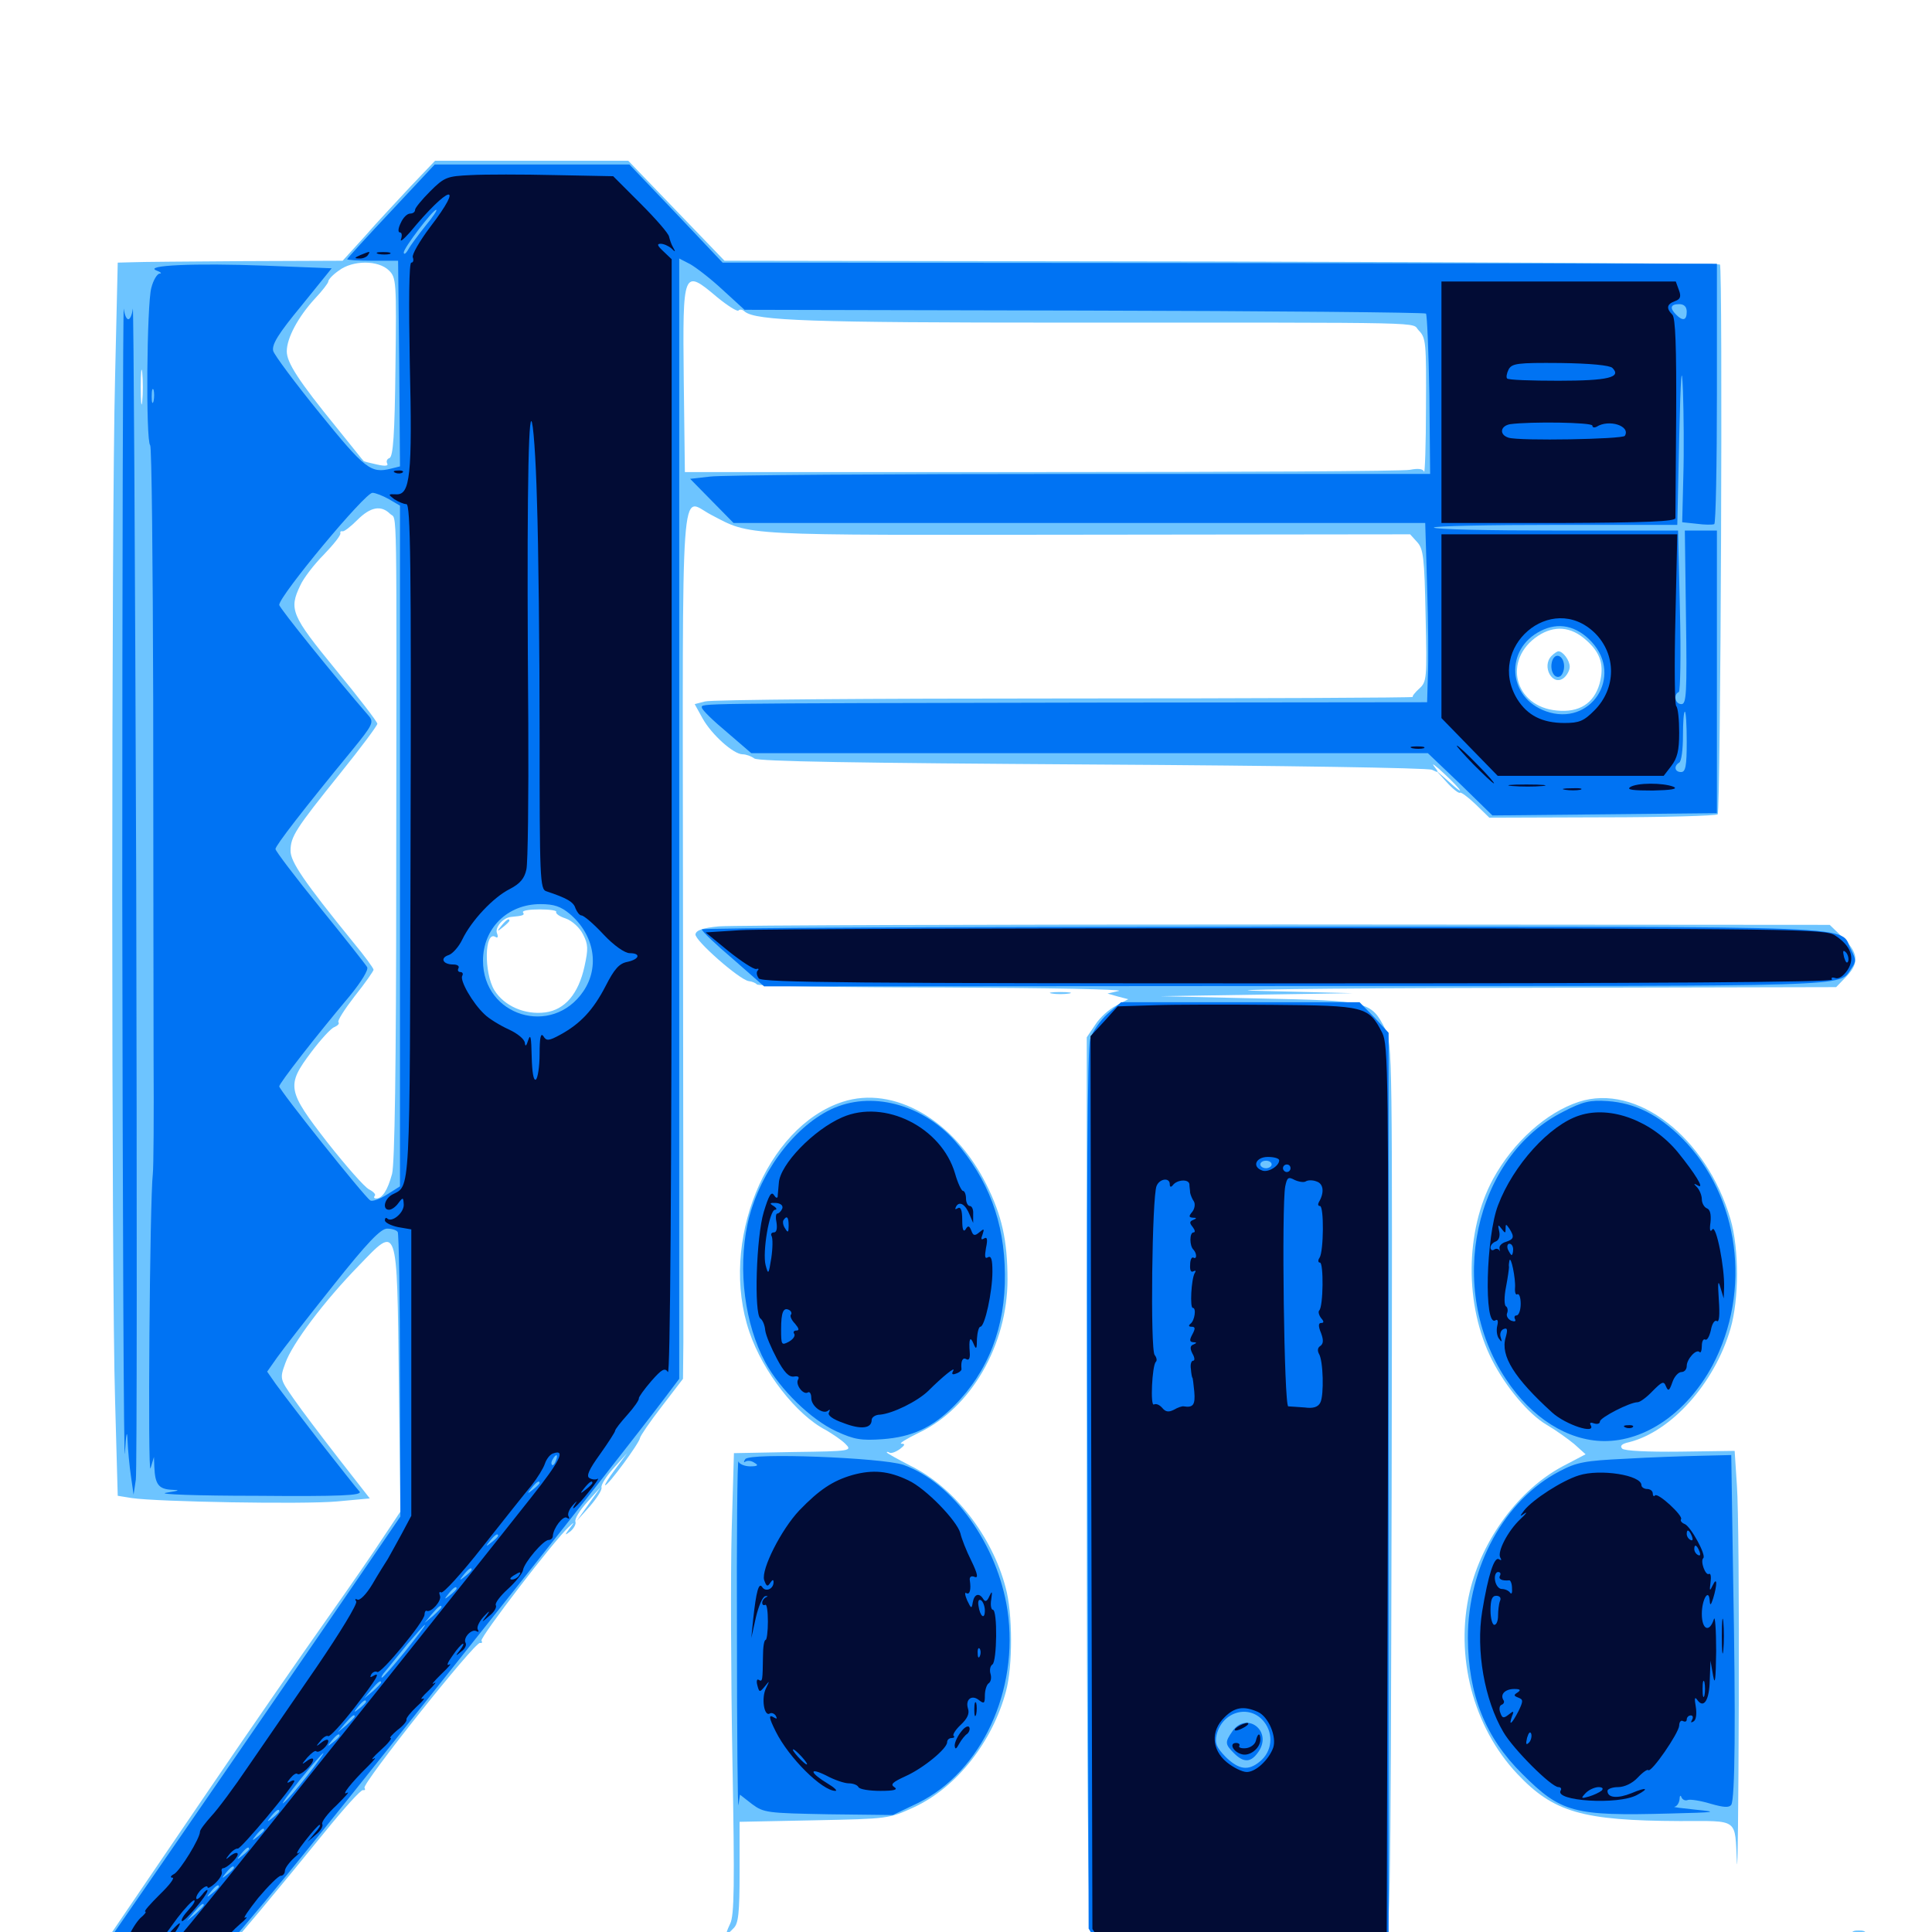 <svg xmlns="http://www.w3.org/2000/svg" viewBox="0 -1000 1000 1000">
	<path fill="#6dc4ff" d="M212.695 -903.711C205.859 -896.289 194.922 -884.766 188.867 -877.734L177.344 -865.039L126.367 -864.844C98.242 -864.648 72.07 -864.453 68.164 -864.258L60.938 -864.062L59.57 -805.078C57.617 -727.734 57.617 -338.086 59.57 -275L60.938 -225.781L68.164 -224.609C81.25 -222.656 157.031 -221.289 174.414 -222.852L191.406 -224.414L175.391 -244.922C166.602 -256.25 156.055 -270.117 152.148 -275.781C144.922 -286.133 144.727 -286.328 147.656 -294.336C151.172 -304.492 167.969 -326.758 185.742 -344.922C206.055 -366.016 205.469 -367.773 206.445 -284.961L207.227 -217.578L193.164 -196.484C185.352 -184.961 172.656 -166.797 165.039 -156.055C157.422 -145.312 131.25 -107.617 107.227 -72.266C83.203 -36.914 58.398 -0.586 52.344 8.398C46.094 17.383 41.016 25.586 41.016 26.367C41.016 28.711 70.898 30.469 86.914 29.102L101.172 27.93L110.742 16.992C122.461 3.711 143.75 -21.68 167.969 -51.562C177.93 -63.867 186.914 -73.828 187.891 -73.438C188.867 -73.242 189.258 -73.633 188.672 -74.609C187.305 -76.758 245.898 -150.391 248.438 -149.609C249.414 -149.414 249.805 -149.805 249.219 -150.781C248.242 -152.344 287.109 -203.125 294.531 -209.766C297.461 -212.5 297.461 -212.305 294.727 -208.789C292.188 -205.273 292.188 -205.078 295.312 -207.422C297.07 -208.984 298.242 -211.133 297.852 -212.305C297.266 -213.672 300 -218.164 303.906 -222.461L310.938 -230.273L304.688 -221.484L298.438 -212.695L305.273 -220.312C308.984 -224.609 311.719 -228.906 311.328 -230.078C310.938 -231.25 313.672 -235.742 317.578 -240.039L324.609 -247.852L318.359 -239.453C315.039 -234.961 312.695 -231.25 313.281 -231.25C314.844 -231.25 330.859 -252.93 331.25 -255.664C331.445 -256.836 336.523 -264.258 342.578 -272.07L353.516 -286.328L353.711 -305.273C353.711 -315.625 353.711 -416.602 353.516 -529.688C353.32 -760.742 351.953 -741.992 367.969 -733.594C389.258 -722.461 381.055 -723.047 562.695 -723.242L729.883 -723.438L733.594 -719.336C736.719 -715.82 737.305 -711.328 737.891 -681.25C738.672 -648.633 738.477 -647.07 734.57 -643.555C732.422 -641.602 730.859 -639.648 731.25 -639.258C731.836 -638.867 650.586 -638.477 551.172 -638.477C451.562 -638.477 367.773 -637.891 364.844 -636.914L359.57 -635.547L363.672 -628.125C368.359 -619.727 379.688 -609.57 384.375 -609.57C386.133 -609.57 388.867 -608.594 390.43 -607.422C392.383 -605.859 443.164 -605.078 565.234 -604.297C665.039 -603.711 738.867 -602.539 741.211 -601.562C744.727 -599.805 744.922 -600 742.188 -603.516C740.625 -605.469 743.164 -603.711 747.656 -599.414C757.227 -590.43 758.789 -587.305 749.609 -595.703L743.164 -601.367L748.828 -595.117C751.953 -591.602 755.078 -589.258 755.664 -589.648C756.055 -590.234 759.766 -587.5 763.672 -583.789L770.898 -576.758L829.297 -576.953C861.328 -576.953 888.281 -577.734 889.062 -578.516C890.625 -580.078 891.797 -861.523 890.234 -863.086C889.648 -863.672 773.438 -864.258 632.031 -864.648L375 -865.039L350 -891.016L325.195 -916.797H275.195H225.195ZM201.367 -859.961C205.078 -856.25 205.273 -854.297 204.688 -809.961C204.297 -775 203.516 -763.672 201.562 -762.891C200.391 -762.5 199.805 -761.328 200.391 -760.156C201.172 -758.789 199.414 -758.594 195.117 -759.57C191.406 -760.352 188.477 -761.133 188.281 -761.328C188.086 -761.328 181.836 -769.336 174.219 -778.711C154.492 -802.93 148.438 -812.305 148.438 -818.164C148.438 -825 154.297 -835.938 162.891 -845.312C166.797 -849.414 169.922 -853.516 169.922 -854.297C169.922 -855.273 172.266 -857.812 175.391 -859.961C182.617 -865.43 195.898 -865.43 201.367 -859.961ZM371.289 -846.094C376.562 -841.797 381.445 -838.672 382.227 -839.258C382.812 -840.039 384.375 -839.844 385.547 -838.672C391.406 -833.984 419.727 -833.008 550.781 -833.008C747.266 -833.008 729.883 -833.398 734.375 -828.906C738.086 -825.195 738.281 -822.461 738.086 -789.453C738.086 -769.727 737.5 -754.688 737.109 -755.859C736.523 -757.422 733.789 -757.617 729.883 -756.836C726.367 -756.055 640.625 -755.664 539.062 -755.664H354.492L353.906 -803.516C353.32 -860.547 353.516 -861.133 371.289 -846.094ZM428.32 -835.352C429.492 -835.938 428.125 -836.328 424.805 -836.328C421.68 -836.328 420.508 -835.938 422.461 -835.352C424.219 -834.961 426.953 -834.961 428.32 -835.352ZM73.633 -792.383C73.242 -788.281 72.852 -791.602 72.852 -799.609C72.852 -807.617 73.242 -810.938 73.633 -807.031C74.023 -802.93 74.023 -796.289 73.633 -792.383ZM201.953 -733.984C205.664 -730.469 205.273 -746.875 205.078 -544.727C205.078 -448.047 204.297 -397.656 202.93 -392.383C200.586 -383.789 197.852 -379.688 194.727 -379.688C193.555 -379.688 193.359 -380.273 193.945 -381.055C194.727 -381.641 193.359 -383.203 191.016 -384.375C188.672 -385.547 179.102 -396.484 169.531 -408.594C148.633 -435.547 148.047 -438.086 161.133 -455.469C166.016 -461.914 171.289 -467.773 173.047 -468.359C174.805 -469.141 175.781 -470.117 175.195 -470.898C174.414 -471.484 178.32 -477.539 183.594 -484.375C189.062 -491.211 193.359 -497.461 193.359 -498.047C193.359 -498.828 188.672 -505.273 182.812 -512.305C157.422 -543.555 150.391 -553.906 150.391 -559.57C150.391 -566.992 152.93 -570.898 176.172 -599.805C186.719 -612.891 195.312 -624.414 195.312 -625.391C195.312 -626.367 185.742 -638.867 173.828 -653.32C150.781 -681.445 149.414 -684.57 155.469 -697.07C157.031 -700.586 162.5 -707.812 167.578 -712.891C172.656 -718.164 176.562 -723.047 176.172 -724.023C175.977 -724.805 176.367 -725.195 177.344 -725C178.125 -724.805 181.445 -727.344 184.961 -730.859C191.797 -737.695 197.266 -738.672 201.953 -733.984ZM820.898 -668.75C828.516 -662.109 830.469 -655.664 827.93 -646.094C825 -635.938 817.383 -631.055 805.859 -632.227C783.789 -634.18 777.539 -658.594 796.094 -670.898C804.492 -676.367 813.086 -675.781 820.898 -668.75ZM287.891 -527.93C287.5 -527.148 289.648 -525.586 292.773 -524.609C296.094 -523.438 300 -519.922 301.758 -516.406C304.492 -511.133 304.492 -508.789 302.539 -499.805C299.414 -485.547 292.383 -477.344 282.227 -475.977C271.68 -474.609 260.938 -479.297 255.859 -487.5C250.391 -496.68 250.781 -518.555 256.445 -515.039C257.617 -514.258 258.008 -515.039 257.227 -516.992C256.055 -519.922 260.352 -525 264.453 -525.391C270.898 -525.977 271.68 -526.367 270.703 -527.734C270.117 -528.711 274.023 -529.297 279.297 -529.297C284.57 -529.297 288.477 -528.711 287.891 -527.93ZM803.125 -660.547C797.656 -655.078 803.711 -644.336 809.57 -649.219C811.133 -650.586 812.5 -653.125 812.5 -654.883C812.5 -658.203 808.984 -662.891 806.641 -662.891C806.055 -662.891 804.492 -661.914 803.125 -660.547ZM259.57 -520.898C257.031 -517.773 257.227 -517.578 260.352 -520.117C262.109 -521.484 263.672 -523.047 263.672 -523.438C263.672 -525 262.109 -524.023 259.57 -520.898ZM372.07 -520.508C363.867 -519.727 360.352 -518.555 359.961 -516.406C359.57 -513.281 382.617 -492.969 387.5 -492.188C389.258 -491.992 391.211 -491.211 391.797 -490.43C392.578 -489.648 436.328 -488.867 489.062 -488.867C541.797 -488.672 582.422 -487.891 579.102 -487.109L573.242 -485.742L578.711 -484.18L583.984 -482.812L577.734 -479.492C574.219 -477.734 569.336 -473.438 566.992 -469.727L562.5 -463.086V-235.352C562.5 -92.383 563.281 -5.078 564.453 -0.781C565.43 3.125 569.922 9.766 574.219 13.867L582.227 21.68L640.234 22.266C698.047 22.852 698.438 22.852 704.883 18.359C708.594 15.82 713.477 11.328 715.625 8.398C719.727 2.93 719.727 2.734 720.312 -228.516C720.703 -454.688 720.703 -459.961 716.992 -467.383C709.57 -481.836 708.398 -482.031 651.367 -483.203L600.586 -484.375L650.391 -485.156L700.195 -485.938L652.344 -487.109C625.977 -487.695 682.422 -488.477 777.539 -488.672L950.391 -489.062L955.859 -494.727C962.5 -501.758 961.914 -507.031 953.125 -515.43L947.07 -521.289L665.43 -521.484C510.547 -521.484 378.516 -521.094 372.07 -520.508ZM544.531 -485.742C541.992 -486.133 543.945 -486.523 548.828 -486.523C553.711 -486.523 555.664 -486.133 553.32 -485.742C550.781 -485.352 546.875 -485.352 544.531 -485.742ZM436.133 -429.688C396.484 -416.797 372.07 -356.836 387.891 -310.547C394.922 -289.844 412.305 -267.578 427.539 -259.766C430.859 -257.812 435.547 -254.688 437.5 -252.734C441.211 -249.023 440.82 -248.828 410.547 -248.438L379.883 -247.852L378.711 -207.812C378.125 -185.742 378.32 -132.227 379.102 -88.672C380.273 -24.219 380.078 -8.594 377.93 -4.297C375 1.953 375.391 2.539 379.688 -1.953C382.227 -4.297 382.812 -9.961 382.812 -31.055V-57.031L421.484 -57.812C459.961 -58.594 459.961 -58.594 473.242 -64.648C495.312 -75 513.672 -98.438 520.703 -124.609C524.219 -137.5 524.219 -165.039 520.508 -178.32C513.477 -205.078 493.75 -230.273 471.484 -241.211C464.648 -244.727 458.984 -247.852 458.984 -248.242C458.984 -248.633 459.57 -248.633 460.547 -248.047C461.328 -247.656 463.672 -248.438 465.82 -250C468.359 -251.953 468.75 -252.734 466.602 -252.734C465.039 -252.734 469.141 -255.273 475.586 -258.398C502.539 -271.094 521.484 -303.906 521.484 -337.695C521.484 -358.008 518.555 -370.898 510.547 -386.914C493.75 -420.508 462.5 -438.281 436.133 -429.688ZM459.57 -251.367C460.742 -251.953 459.766 -252.344 457.031 -252.344C454.297 -252.344 453.32 -251.953 454.688 -251.367C455.859 -250.977 458.203 -250.977 459.57 -251.367ZM817.188 -429.688C800.391 -424.219 783.203 -408.789 772.852 -389.844C758.203 -362.891 758.008 -324.219 772.266 -296.094C779.297 -282.227 791.211 -267.969 800.586 -262.5C805.273 -259.766 811.523 -255.273 814.844 -252.539L820.703 -247.266L808.789 -241.016C786.133 -228.906 767.188 -203.32 760.742 -176.172C752.93 -142.773 762.5 -106.055 785.352 -81.836C804.102 -61.914 819.141 -57.617 869.531 -57.422C900.391 -57.422 897.852 -59.18 899.023 -35.938C899.414 -28.906 899.805 -66.016 900 -118.164C900.195 -170.312 899.805 -221.094 899.023 -231.055L897.852 -249.023L869.727 -248.633C852.734 -248.438 840.82 -249.023 839.648 -250.195C838.281 -251.562 839.453 -252.734 843.164 -253.516C865.039 -258.984 887.5 -283.984 895.703 -312.305C900.195 -327.734 900.195 -353.516 895.703 -368.945C883.203 -411.523 847.07 -439.453 817.188 -429.688ZM957.812 9.375C958.008 18.555 958.594 19.727 962.5 20.312C966.602 20.898 966.797 20.312 966.797 10.156C966.797 0 966.406 -0.781 962.109 -0.781C957.812 -0.781 957.617 0 957.812 9.375ZM326.172 11.133C326.172 20.703 326.367 20.898 331.641 20.312C336.523 19.727 336.914 18.945 337.5 10.352C338.086 1.367 338.086 1.172 332.227 1.172C326.367 1.172 326.172 1.367 326.172 11.133Z"/>
	<path fill="#0073f3" d="M202.344 -890.625C189.844 -877.344 179.688 -866.211 179.688 -865.82C179.688 -865.43 185.547 -865.039 192.773 -865.039H206.055L206.641 -811.914L207.031 -758.594L202.344 -757.422C191.992 -754.883 189.062 -757.031 165.625 -785.938C152.93 -801.562 141.992 -816.211 141.406 -818.359C140.625 -821.68 143.945 -827.148 156.055 -841.797L171.68 -861.133L137.109 -862.5C100.586 -863.867 74.023 -862.695 81.055 -859.961C83.203 -859.18 83.984 -858.398 82.617 -858.398C81.25 -858.203 79.297 -854.883 78.32 -850.977C75.977 -842.578 75.391 -771.68 77.734 -769.531C78.516 -768.75 79.102 -709.375 79.297 -637.891C79.297 -566.211 79.492 -483.008 79.492 -452.93C79.688 -422.852 79.492 -395.703 79.102 -392.383C77.539 -379.688 76.367 -234.57 77.93 -240.039L79.688 -245.898L79.883 -240.625C80.273 -231.836 82.031 -229.297 88.672 -228.906C93.555 -228.711 93.164 -228.516 85.938 -227.344C81.055 -226.562 102.148 -225.781 132.617 -225.781C176.562 -225.391 187.5 -225.977 186.133 -227.93C184.961 -229.102 175.781 -240.82 165.625 -253.711C155.664 -266.602 145.312 -280.078 142.773 -283.594L138.281 -290.039L143.359 -297.266C146.094 -301.172 159.18 -317.969 172.266 -334.375C190.234 -357.031 197.07 -364.062 200.391 -364.062C202.93 -364.062 205.273 -363.281 205.859 -362.305C206.445 -361.523 207.031 -327.93 207.031 -287.891L207.227 -215.039L190.43 -190.43C173.828 -166.016 74.805 -22.266 53.516 8.398C47.266 17.383 42.969 25.195 43.555 25.977C44.336 26.758 57.031 27.734 71.875 28.125L98.828 28.906L115.43 9.766C145.703 -25.391 159.375 -42.383 269.727 -181.445C297.461 -216.406 332.422 -260.938 344.336 -276.758L351.562 -286.328V-576.172V-866.211L357.227 -863.281C360.352 -861.523 367.969 -855.664 374.023 -850L385.352 -839.648L561.133 -839.258C657.812 -839.062 737.305 -838.281 738.086 -837.695C738.672 -836.914 739.453 -817.969 739.844 -795.508L740.234 -754.688H559.18C459.375 -754.688 373.242 -754.102 367.578 -753.32L357.227 -752.148L368.359 -740.82L379.688 -729.297H558.789H737.695L738.672 -696.68C739.258 -678.516 739.453 -657.812 739.062 -650.195L738.672 -636.523L563.086 -636.328C355.664 -635.938 363.281 -635.938 363.281 -633.789C363.281 -632.617 369.141 -626.953 376.172 -621.094L388.867 -610.156H564.062H739.062L755.859 -594.141L772.461 -577.93L830.664 -578.516L888.672 -579.102V-652.148V-725.391H880.469H872.07L872.656 -680.469C873.242 -640.82 872.852 -635.547 870.312 -635.547C866.992 -635.547 866.016 -640.625 868.945 -641.797C869.727 -642.188 870.117 -661.133 869.531 -683.984L868.555 -725.391H805.469C770.703 -725.391 742.188 -725.977 742.188 -726.953C742.188 -727.734 770.508 -728.32 805.273 -728.32H868.164L869.141 -773.242C869.922 -806.836 870.508 -813.086 871.094 -797.656C871.484 -786.328 871.68 -766.406 871.289 -753.516L870.703 -729.688L878.125 -728.906C882.422 -728.32 886.328 -728.32 887.305 -728.711C888.086 -729.102 888.672 -759.766 888.672 -796.484V-863.477L631.445 -863.867L374.023 -864.062L350 -889.453L325.781 -914.844H275.391H225ZM220.312 -883.203C216.602 -878.516 212.5 -873.047 211.328 -870.898C210.156 -868.75 208.984 -867.969 208.984 -869.336C208.984 -871.68 224.023 -891.406 225.781 -891.406C226.562 -891.406 224.023 -887.695 220.312 -883.203ZM873.047 -838.672C873.047 -834.18 871.094 -833.594 867.578 -837.109C864.062 -840.625 864.648 -842.578 869.141 -842.578C871.68 -842.578 873.047 -841.211 873.047 -838.672ZM79.492 -792.383C78.906 -790.43 78.516 -791.602 78.516 -794.727C78.516 -798.047 78.906 -799.414 79.492 -798.242C79.883 -796.875 79.883 -794.141 79.492 -792.383ZM201.367 -741.602L207.031 -738.281V-562.109V-385.938L200.195 -381.641C196.484 -379.297 192.578 -377.93 191.602 -378.711C188.672 -380.469 144.531 -435.742 144.531 -437.695C144.531 -439.258 162.695 -462.695 181.25 -484.766C187.109 -491.992 190.82 -498.047 190.039 -499.414C189.258 -500.781 178.32 -514.648 165.625 -530.273C152.93 -545.898 142.578 -559.57 142.578 -560.547C142.578 -562.305 157.031 -581.055 182.422 -611.914C192.773 -624.609 193.555 -626.172 191.016 -629.297C174.023 -648.828 144.531 -685.352 144.531 -686.914C144.531 -691.602 188.867 -744.922 192.773 -744.922C194.336 -744.922 198.242 -743.359 201.367 -741.602ZM823.828 -667.773C840.43 -649.805 823.242 -623.633 800.195 -631.836C780.273 -638.867 778.711 -664.062 797.461 -673.438C806.641 -678.125 816.016 -676.172 823.828 -667.773ZM873.047 -616.016C873.047 -603.516 872.461 -600.391 870.117 -600.391C866.797 -600.391 866.211 -603.516 869.141 -605.273C870.312 -605.859 871.094 -612.109 871.094 -619.141C871.094 -625.977 871.484 -631.641 872.07 -631.641C872.656 -631.641 873.047 -624.609 873.047 -616.016ZM294.922 -526.953C307.617 -516.211 310.547 -499.609 301.953 -486.914C285.742 -463.086 250 -474.023 250 -502.734C250 -519.531 262.695 -532.031 279.688 -532.031C286.719 -532.031 290.234 -530.859 294.922 -526.953ZM287.695 -243.945C287.109 -242.188 286.133 -241.211 285.742 -241.797C285.156 -242.383 285.352 -243.555 286.133 -244.727C287.891 -247.852 289.062 -247.266 287.695 -243.945ZM279.297 -232.422C279.297 -232.031 277.734 -230.469 275.977 -229.102C272.852 -226.562 272.656 -226.758 275.195 -229.883C277.734 -233.008 279.297 -233.984 279.297 -232.422ZM257.812 -205.078C257.812 -204.688 256.25 -203.125 254.492 -201.758C251.367 -199.219 251.172 -199.414 253.711 -202.539C256.25 -205.664 257.812 -206.641 257.812 -205.078ZM244.141 -187.5C244.141 -187.109 242.578 -185.547 240.82 -184.18C237.695 -181.641 237.5 -181.836 240.039 -184.961C242.578 -188.086 244.141 -189.062 244.141 -187.5ZM236.328 -177.734C236.328 -177.344 234.766 -175.781 233.008 -174.414C229.883 -171.875 229.688 -172.07 232.227 -175.195C234.766 -178.32 236.328 -179.297 236.328 -177.734ZM228.516 -168.164C228.516 -167.773 226.562 -165.82 224.219 -163.672L219.727 -159.961L223.438 -164.453C226.953 -168.555 228.516 -169.727 228.516 -168.164ZM209.766 -145.312C203.711 -137.891 198.242 -131.641 197.656 -131.641C197.07 -131.641 197.852 -133.203 199.609 -135.156C201.172 -136.914 206.055 -143.164 210.742 -148.828C215.43 -154.297 219.531 -158.984 219.922 -158.984C220.508 -158.984 215.82 -152.93 209.766 -145.312ZM197.266 -129.102C197.266 -128.711 195.312 -126.758 192.969 -124.609L188.477 -120.898L192.188 -125.391C195.703 -129.492 197.266 -130.664 197.266 -129.102ZM189.453 -119.141C189.453 -118.75 187.891 -117.188 186.133 -115.82C183.008 -113.281 182.812 -113.477 185.352 -116.602C187.891 -119.727 189.453 -120.703 189.453 -119.141ZM183.594 -111.523C183.594 -111.133 181.641 -109.18 179.297 -107.031L174.805 -103.32L178.516 -107.812C182.031 -111.914 183.594 -113.086 183.594 -111.523ZM175.781 -101.562C175.781 -101.172 174.219 -99.609 172.461 -98.242C169.336 -95.703 169.141 -95.898 171.68 -99.023C174.219 -102.148 175.781 -103.125 175.781 -101.562ZM158.984 -80.859C153.906 -74.414 148.438 -67.969 146.68 -66.797C145.117 -65.43 148.828 -70.703 155.078 -78.516C161.328 -86.133 166.797 -92.578 167.383 -92.578C167.773 -92.578 164.062 -87.305 158.984 -80.859ZM144.531 -62.5C144.531 -62.109 142.969 -60.547 141.211 -59.18C138.086 -56.641 137.891 -56.836 140.43 -59.961C142.969 -63.086 144.531 -64.062 144.531 -62.5ZM136.719 -52.734C136.719 -52.344 135.156 -50.781 133.398 -49.414C130.273 -46.875 130.078 -47.07 132.617 -50.195C135.156 -53.32 136.719 -54.297 136.719 -52.734ZM128.906 -42.969C128.906 -42.578 127.344 -41.016 125.586 -39.648C122.461 -37.109 122.266 -37.305 124.805 -40.43C127.344 -43.555 128.906 -44.531 128.906 -42.969ZM121.094 -33.203C121.094 -32.812 119.531 -31.25 117.773 -29.883C114.648 -27.344 114.453 -27.539 116.992 -30.664C119.531 -33.789 121.094 -34.766 121.094 -33.203ZM113.281 -23.438C113.281 -23.047 111.719 -21.484 109.961 -20.117C106.836 -17.578 106.641 -17.773 109.18 -20.898C111.719 -24.023 113.281 -25 113.281 -23.438ZM105.469 -13.867C105.469 -13.477 103.516 -11.523 101.172 -9.375L96.68 -5.664L100.391 -10.156C103.906 -14.258 105.469 -15.43 105.469 -13.867ZM79.688 20.117C82.617 19.727 80.078 19.336 74.219 19.336C68.359 19.336 65.82 19.727 68.945 20.117C71.875 20.508 76.562 20.508 79.688 20.117ZM803.516 -658.203C801.953 -653.906 804.102 -648.633 807.227 -649.805C808.398 -650.195 809.57 -652.539 809.57 -655.078C809.57 -660.352 805.273 -662.695 803.516 -658.203ZM63.281 -538.867C63.477 -370.312 64.062 -239.258 64.648 -247.852C65.234 -258.203 65.82 -260.352 66.016 -254.492C66.211 -249.609 66.992 -241.211 67.773 -235.938L69.141 -226.367L70.312 -234.18C70.898 -238.477 70.898 -377.734 70.508 -543.75C69.922 -709.766 69.141 -843.164 68.75 -840.234C68.359 -837.109 67.383 -834.766 66.406 -834.766C65.43 -834.766 64.453 -837.109 64.062 -840.234C63.672 -843.164 63.281 -707.617 63.281 -538.867ZM363.281 -518.945C363.281 -517.969 370.508 -511.133 379.492 -503.516L395.508 -489.453L671.875 -489.648C965.234 -489.648 951.562 -489.062 958.203 -498.633C960.742 -502.148 960.742 -503.32 958.203 -508.203C951.367 -521.289 975.977 -520.312 654.297 -520.312C494.336 -520.312 363.281 -519.727 363.281 -518.945ZM573.242 -475.195C569.531 -471.875 565.43 -466.016 564.258 -462.109C562.891 -457.031 562.305 -387.305 562.891 -228.32L563.477 -1.758L567.773 5.078C570.117 8.789 574.609 13.867 577.93 16.406C583.789 20.703 584.766 20.703 642.773 20.703H701.758L710.156 12.109L718.75 3.711V-230.859V-465.43L711.328 -473.438L703.711 -481.25H641.992H580.273ZM658.203 -397.266C658.203 -396.289 656.836 -395.312 655.273 -395.312C653.711 -395.312 652.344 -396.289 652.344 -397.266C652.344 -398.438 653.711 -399.219 655.273 -399.219C656.836 -399.219 658.203 -398.438 658.203 -397.266ZM654.297 -108.789C659.375 -102.344 658.398 -93.359 652.148 -88.281C646.094 -83.203 641.211 -83.984 634.375 -90.625C629.688 -95.508 628.711 -97.656 629.688 -101.953C632.617 -114.258 646.875 -118.164 654.297 -108.789ZM637.891 -103.906C633.984 -98.242 633.984 -97.266 638.672 -92.578C643.945 -87.305 647.656 -87.695 651.562 -93.555C658.594 -104.297 645.117 -114.258 637.891 -103.906ZM430.078 -425.781C410.156 -416.211 392.383 -391.602 386.914 -366.406C381.836 -342.578 385.547 -314.453 396.094 -294.922C403.711 -280.859 419.727 -265.234 432.812 -259.18C442.188 -254.883 445.703 -254.297 456.836 -255.078C472.07 -256.25 482.422 -260.938 493.75 -272.266C511.523 -290.039 520.508 -313.281 520.117 -340.625C519.922 -367.578 511.523 -389.648 494.336 -409.375C477.148 -428.711 450.586 -435.547 430.078 -425.781ZM809.18 -424.609C762.891 -401.367 748.242 -333.008 779.492 -286.133C792.773 -266.016 811.523 -254.297 830.078 -254.102C851.758 -253.906 873.242 -268.945 886.328 -293.164C906.836 -331.836 900.391 -380.859 870.703 -410.742C858.398 -423.047 846.289 -429.102 832.031 -430.078C823.047 -430.664 819.336 -429.883 809.18 -424.609ZM385.742 -244.727C384.766 -243.359 384.961 -242.773 385.938 -243.555C387.109 -244.141 389.062 -243.945 390.625 -242.773C392.773 -241.602 392.188 -241.016 388.281 -241.016C385.547 -241.016 382.617 -242.188 382.227 -243.555C381.641 -244.727 381.25 -204.102 381.445 -153.125C381.445 -102.148 381.836 -62.695 382.227 -65.82L383.008 -71.094L389.258 -66.211C395.312 -61.719 397.07 -61.523 428.906 -60.938L462.109 -60.547L475.195 -66.797C508.008 -83.008 527.539 -125 521.484 -166.406C516.406 -200.391 493.359 -232.617 467.578 -241.797C456.641 -245.508 387.695 -248.242 385.742 -244.727ZM840.82 -244.922C820.508 -243.945 816.016 -243.164 807.227 -238.477C778.711 -223.633 759.766 -189.062 759.766 -152.148C759.961 -122.852 768.75 -100.781 787.891 -81.836C808.008 -61.719 814.648 -59.961 864.258 -61.328C888.086 -61.914 889.844 -62.109 877.93 -63.281C870.508 -64.062 865.43 -64.648 866.797 -64.844C867.969 -65.039 869.141 -66.797 869.336 -68.75C869.336 -70.508 869.922 -71.094 870.312 -69.727C870.898 -68.359 872.461 -67.773 873.633 -68.359C875 -68.75 880.273 -67.969 885.352 -66.406C892.188 -64.453 894.922 -64.258 896.094 -65.82C898.047 -69.141 898.438 -108.594 897.07 -183.008L896.094 -246.875L880.078 -246.484C871.484 -246.289 853.711 -245.703 840.82 -244.922ZM894.531 -243.164C894.531 -244.141 889.062 -244.922 882.422 -244.727C868.359 -244.531 869.141 -243.75 884.375 -242.383C889.844 -241.992 894.531 -242.383 894.531 -243.164Z"/>
	<path fill="#020c35" d="M243.75 -909.375C231.445 -908.789 230.078 -908.398 222.656 -900.977C218.359 -896.68 214.844 -892.383 214.844 -891.406C214.844 -890.234 213.672 -889.453 212.305 -889.453C210.742 -889.453 208.594 -887.305 207.422 -884.57C206.055 -881.836 205.859 -879.688 207.031 -879.688C208.008 -879.688 208.203 -878.125 207.617 -876.367C206.836 -874.414 208.789 -875.977 212.109 -879.688C232.422 -904.297 241.016 -906.445 222.461 -882.227C217.188 -875.195 213.086 -868.164 213.672 -866.797C214.258 -865.234 213.867 -864.062 212.891 -864.062C211.719 -864.062 211.523 -844.141 212.109 -811.914C213.477 -753.906 212.305 -743.75 205.078 -744.141C200.781 -744.336 200.781 -744.141 204.102 -741.602C206.25 -740.234 208.984 -739.062 210.352 -739.062C212.5 -739.062 212.891 -708.594 212.5 -564.062C212.109 -377.539 212.5 -386.719 202.93 -381.641C198.828 -379.297 197.852 -373.828 201.367 -373.828C202.734 -373.828 204.883 -375.391 206.25 -377.344C208.594 -380.469 208.789 -380.273 208.984 -376.367C208.984 -372.07 202.734 -366.992 200.391 -369.336C199.805 -369.922 199.219 -369.531 199.219 -368.359C199.219 -367.188 202.344 -365.625 206.055 -364.844L212.891 -363.672V-289.648V-215.43L208.008 -206.25C205.273 -201.172 201.953 -195.312 200.781 -193.164C199.414 -191.016 195.703 -185.156 192.773 -180.078C189.648 -174.805 186.133 -171.289 184.961 -172.07C183.789 -172.656 183.594 -172.266 184.375 -171.094C185.156 -169.922 175.977 -154.883 163.867 -137.109C151.758 -119.531 135.938 -96.484 128.516 -85.742C121.289 -75 112.695 -63.477 109.375 -59.961C106.25 -56.445 103.516 -52.93 103.516 -51.953C103.516 -48.438 93.359 -32.031 90.234 -30.078C88.281 -29.102 87.891 -28.125 89.258 -28.125C90.625 -28.125 87.695 -24.219 82.617 -19.336C77.734 -14.453 74.219 -10.547 75.195 -10.547C75.977 -10.547 74.805 -8.984 72.656 -7.227C70.703 -5.273 67.773 -0.781 66.406 2.93C64.062 8.789 64.258 9.766 66.992 11.914C68.75 13.281 69.727 14.844 68.945 15.43C68.359 16.211 69.922 16.797 72.461 16.797C76.172 16.797 76.562 16.406 74.219 14.844C71.68 13.281 71.68 12.891 74.609 12.891C76.367 12.891 78.32 14.062 78.711 15.234C79.492 16.797 79.883 16.602 79.883 14.648C80.078 12.891 81.445 10.938 83.008 10.156C84.57 9.57 85.938 8.203 85.938 7.031C85.938 5.859 84.961 5.469 83.789 6.25C80.859 8.008 82.812 4.883 91.797 -7.227C95.508 -12.109 99.414 -16.211 100.391 -16.406C101.367 -16.406 100.195 -14.258 97.656 -11.523C95.117 -8.789 93.555 -6.25 94.141 -5.664C95.117 -4.688 107.422 -19.141 107.422 -21.484C107.422 -22.266 106.055 -21.289 104.492 -19.141C102.93 -17.188 101.562 -16.406 101.562 -17.578C101.562 -18.75 102.93 -20.898 104.492 -22.266C106.055 -23.633 107.422 -24.023 107.422 -23.242C107.422 -22.266 109.18 -23.242 111.328 -25.195C113.477 -27.148 115.039 -29.688 114.844 -30.859C114.453 -32.227 114.844 -33.008 115.43 -33.008C117.383 -33.008 123.047 -38.281 123.047 -40.234C123.047 -41.406 121.484 -41.016 119.531 -39.648C116.602 -37.109 116.406 -37.305 118.75 -40.234C120.312 -42.188 122.266 -43.359 123.047 -43.164C124.609 -42.773 152.344 -75.977 152.344 -78.125C152.344 -78.711 151.172 -78.516 150 -77.734C148.242 -76.758 148.438 -77.344 150.195 -79.492C151.758 -81.445 153.32 -82.422 153.906 -81.836C155.273 -80.469 162.109 -86.719 162.109 -89.258C162.109 -90.234 160.547 -89.844 158.789 -88.477C155.859 -86.328 156.055 -86.719 158.984 -90.234C161.133 -92.578 163.086 -94.141 163.672 -93.555C165.039 -92.188 169.922 -96.484 169.922 -98.828C169.922 -100 168.359 -99.609 166.602 -98.242C163.477 -95.703 163.281 -95.898 165.82 -98.828C167.188 -100.781 169.141 -101.953 169.922 -101.367C170.703 -100.977 176.758 -107.422 183.398 -116.016C195.117 -131.25 197.461 -135.156 192.969 -132.422C191.602 -131.641 191.406 -131.836 192.188 -133.398C192.969 -134.57 194.336 -135.156 195.312 -134.57C197.07 -133.398 219.727 -160.742 219.727 -164.258C219.727 -165.625 220.312 -166.602 220.898 -166.211C223.242 -165.234 228.711 -171.484 227.734 -174.023C227.148 -175.586 227.344 -176.367 228.32 -175.781C229.297 -175 239.062 -185.742 249.805 -199.414C260.742 -213.281 272.07 -227.539 275.195 -231.25C278.125 -234.961 281.25 -240.039 282.031 -242.383C282.812 -244.727 284.57 -247.07 286.133 -247.656C293.164 -250.195 289.844 -243.75 275 -225C253.906 -198.242 182.422 -108.594 145.312 -62.305C129.102 -41.992 108.203 -16.016 98.828 -4.688L81.836 15.625L88.672 19.141C92.578 21.094 95.703 22.852 95.703 23.242C95.703 23.438 88.867 23.438 80.664 23.438C72.266 23.242 61.914 23.828 57.617 24.609C52.148 25.586 57.227 26.172 75.195 26.172L100.586 26.367L109.375 15.234C114.258 9.18 118.164 3.516 118.164 2.539C118.164 1.758 120.898 -1.172 124.023 -3.906C127.344 -6.641 128.516 -8.203 126.953 -7.422C125.391 -6.641 128.516 -11.133 133.594 -17.578C138.867 -23.828 144.141 -29.102 145.312 -29.102C146.484 -29.102 147.461 -30.273 147.461 -31.641C147.461 -33.008 149.609 -35.938 152.344 -38.477C155.078 -40.82 156.055 -41.992 154.492 -40.82C152.734 -39.844 154.297 -42.578 158.008 -47.266C161.523 -51.758 164.844 -55.469 165.43 -55.469C166.211 -55.469 165.039 -53.516 162.891 -51.172L159.18 -46.68L163.477 -50.391C166.016 -52.344 167.383 -54.883 166.797 -55.859C166.211 -56.836 169.531 -61.328 174.219 -65.625C178.711 -70.117 181.25 -72.852 179.688 -72.07C176.172 -70.117 181.836 -77.344 190.43 -85.742C193.75 -89.062 195.117 -90.82 193.359 -89.648C191.602 -88.672 193.164 -90.625 197.07 -94.141C200.781 -97.461 203.125 -100.391 202.148 -100.391C201.367 -100.391 202.93 -102.148 205.664 -104.492C208.594 -106.641 210.742 -109.18 210.352 -109.961C210.156 -110.742 212.695 -113.867 215.82 -116.797C219.141 -119.727 220.312 -121.484 218.75 -120.703C217.188 -120.117 218.555 -121.875 221.875 -125C225 -128.125 226.367 -129.883 224.609 -128.711C222.852 -127.734 224.609 -129.688 228.32 -133.398C232.227 -137.109 233.984 -139.258 232.617 -138.477C230.859 -137.5 231.641 -139.453 234.18 -142.969C236.523 -146.484 239.062 -149.219 239.648 -149.219C240.234 -149.219 239.453 -147.656 238.086 -145.898C235.547 -142.773 235.742 -142.578 238.672 -145.117C240.625 -146.484 241.602 -148.438 241.016 -149.609C239.453 -152.148 244.141 -157.227 246.68 -155.664C247.656 -155.078 248.047 -155.469 247.266 -156.641C246.68 -157.812 248.047 -160.742 250.391 -163.281C253.32 -166.406 253.906 -166.602 251.953 -163.867C249.023 -159.961 249.023 -159.961 253.32 -163.672C255.859 -165.625 257.227 -168.164 256.641 -169.141C256.055 -170.117 258.789 -173.828 262.891 -177.539C266.992 -181.25 270.508 -185.742 270.703 -187.305C271.289 -191.211 281.25 -202.93 283.984 -202.93C285.156 -202.93 286.133 -203.906 286.133 -204.883C286.328 -208.984 291.406 -215.625 293.359 -214.453C294.531 -213.672 294.922 -213.867 294.336 -215.039C293.555 -216.211 294.531 -218.75 296.484 -220.898C298.242 -222.852 299.023 -223.438 298.047 -222.07C294.336 -216.406 298.633 -220.117 304.688 -227.734C308.398 -232.227 310.352 -235.352 309.375 -234.57C308.203 -233.984 306.445 -234.18 305.078 -234.961C303.32 -235.938 304.883 -239.453 310.547 -247.266C314.844 -253.32 318.359 -258.789 318.359 -259.375C318.359 -260.156 321.289 -263.867 324.805 -267.773C328.125 -271.484 330.859 -275.391 330.664 -276.172C330.469 -276.758 333.398 -280.859 337.109 -285.156C342.578 -291.406 344.141 -292.188 345.703 -289.844C346.875 -287.891 347.656 -385.156 347.656 -576.367V-865.82L343.359 -869.922C340.234 -872.852 339.844 -873.828 341.992 -873.828C343.555 -873.828 346.094 -872.656 347.461 -871.484C349.609 -869.336 349.805 -869.531 348.438 -871.875C347.461 -873.438 346.68 -875.977 346.289 -877.539C346.094 -879.102 339.453 -886.719 331.641 -894.531L317.383 -908.789L287.109 -909.375C270.508 -909.766 250.977 -909.766 243.75 -909.375ZM277.93 -740.625C278.711 -717.969 279.297 -663.477 279.297 -619.531C279.297 -545.312 279.492 -539.648 282.812 -538.672C293.359 -535.156 296.875 -533.203 297.852 -529.883C298.633 -527.93 300 -526.172 300.977 -526.172C302.148 -526.172 307.227 -521.875 312.305 -516.406C317.773 -510.547 323.438 -506.641 325.977 -506.641C331.836 -506.641 331.055 -503.516 324.805 -502.148C320.508 -501.367 317.969 -498.438 313.477 -489.648C307.031 -477.148 300.391 -470.117 290.039 -464.453C283.984 -461.133 282.812 -461.133 281.25 -463.672C279.883 -465.625 279.297 -462.891 279.297 -454.492C279.297 -447.852 278.32 -441.797 277.344 -441.211C276.172 -440.43 275.391 -444.922 275.195 -453.32C275 -462.891 274.609 -465.234 273.438 -461.719C272.461 -458.594 271.875 -458.008 271.68 -460.156C271.484 -462.109 267.969 -465.039 263.281 -467.188C258.594 -469.336 252.93 -472.852 250.781 -475C244.531 -480.859 237.891 -492.578 239.258 -494.922C239.844 -495.898 239.453 -496.875 238.281 -496.875C237.109 -496.875 236.719 -497.852 237.305 -498.828C237.891 -500 236.719 -500.781 234.57 -500.781C229.297 -500.781 227.539 -504.102 232.227 -505.664C234.18 -506.25 237.5 -509.961 239.258 -513.672C243.945 -523.438 255.273 -535.547 263.867 -539.844C269.141 -542.578 271.484 -545.312 272.461 -550C273.242 -553.32 273.633 -587.5 273.438 -625.586C272.656 -726.953 273.242 -782.031 275 -782.031C275.977 -782.031 277.344 -763.477 277.93 -740.625ZM306.641 -232.422C306.641 -232.031 305.078 -230.469 303.32 -229.102C300.195 -226.562 300 -226.758 302.539 -229.883C305.078 -233.008 306.641 -233.984 306.641 -232.422ZM268.555 -184.375C267.969 -183.398 266.211 -182.422 265.039 -182.422C263.672 -182.422 263.867 -183.203 265.625 -184.375C269.336 -186.719 270.117 -186.719 268.555 -184.375ZM186.523 -867.969C183.398 -866.602 183.203 -866.211 185.938 -866.211C187.695 -866.016 189.844 -866.992 190.43 -867.969C191.797 -870.117 191.797 -870.117 186.523 -867.969ZM195.898 -868.555C193.945 -869.141 195.117 -869.531 198.242 -869.531C201.562 -869.531 202.93 -869.141 201.758 -868.555C200.391 -868.164 197.656 -868.164 195.898 -868.555ZM746.094 -791.797V-729.297H806.641C852.344 -729.492 867.188 -730.078 867.188 -731.836C867.188 -733.203 867.383 -756.836 867.578 -784.57C867.773 -820.703 867.188 -835.547 865.625 -837.109C862.305 -840.43 862.695 -842.578 866.992 -844.141C869.727 -845.117 870.312 -846.484 868.945 -850L867.383 -854.297H806.641H746.094ZM834.57 -809.57C839.453 -804.688 832.422 -802.93 806.641 -802.93C792.773 -802.93 780.664 -803.32 780.078 -804.102C779.492 -804.688 779.883 -806.836 780.859 -808.789C782.617 -811.914 785.352 -812.305 807.617 -812.109C822.852 -811.914 833.203 -810.938 834.57 -809.57ZM824.219 -779.688C824.219 -778.711 825.195 -778.516 826.367 -779.102C832.812 -783.203 844.141 -779.492 841.016 -774.414C839.844 -772.656 786.719 -771.68 780.859 -773.438C775.781 -775 776.562 -779.688 781.836 -780.469C792.188 -781.836 824.219 -781.445 824.219 -779.688ZM204.688 -755.273C203.125 -755.859 203.711 -756.445 205.859 -756.445C208.008 -756.641 209.18 -756.055 208.398 -755.469C207.812 -754.883 206.055 -754.688 204.688 -755.273ZM746.094 -675.977V-628.32L760.547 -613.477L775.195 -598.438H818.164H861.133L865.039 -603.516C868.164 -607.617 869.141 -611.523 869.141 -620.703C869.141 -627.344 868.555 -633.594 867.578 -634.57C866.797 -635.742 866.602 -656.055 867.188 -680.078L868.164 -723.438H807.227H746.094ZM825.391 -672.461C836.719 -661.328 836.719 -643.75 825.195 -632.227C819.727 -626.758 817.383 -625.781 809.766 -625.781C798.242 -625.781 790.625 -629.688 785.352 -638.086C768.945 -664.844 802.93 -694.141 825.391 -672.461ZM731.055 -612.695C729.102 -613.281 730.273 -613.672 733.398 -613.672C736.719 -613.672 738.086 -613.281 736.914 -612.695C735.547 -612.305 732.812 -612.305 731.055 -612.695ZM762.695 -604.297C767.969 -599.023 772.656 -594.531 773.242 -594.531C773.828 -594.531 769.922 -599.023 764.648 -604.297C759.375 -609.766 754.688 -614.062 754.102 -614.062C753.516 -614.062 757.422 -609.766 762.695 -604.297ZM782.812 -593.164C778.125 -593.555 781.445 -593.945 790.039 -593.945C798.633 -593.945 802.344 -593.555 798.438 -593.164C794.336 -592.773 787.305 -592.773 782.812 -593.164ZM843.75 -592.578C841.797 -591.211 845.312 -590.82 855.469 -590.82C864.844 -591.016 868.75 -591.602 866.211 -592.773C860.742 -594.922 847.266 -594.922 843.75 -592.578ZM810.156 -591.211C807.617 -591.602 809.18 -591.992 813.477 -591.992C817.773 -592.188 819.727 -591.797 817.969 -591.211C816.016 -590.82 812.5 -590.82 810.156 -591.211ZM383.398 -518.555L365.234 -517.383L377.148 -507.617C383.789 -502.344 390.039 -498.242 391.406 -498.438C392.578 -498.828 392.969 -498.438 392.188 -497.656C391.406 -496.875 391.602 -495.117 392.773 -493.555C394.727 -491.406 442.773 -491.016 672.266 -491.016C854.492 -491.016 949.023 -491.602 948.242 -492.969C947.656 -493.945 948.242 -494.336 950 -493.75C951.758 -493.164 954.102 -494.727 956.25 -497.852C960.352 -504.102 958.008 -510.547 949.805 -515.82C944.727 -519.141 931.25 -519.336 672.852 -519.531C523.633 -519.531 393.164 -519.141 383.398 -518.555ZM956.641 -502.539C956.055 -500.977 955.273 -501.953 954.492 -504.492C953.711 -507.812 953.906 -508.594 955.469 -507.031C956.445 -506.055 957.031 -503.906 956.641 -502.539ZM420.508 -493.555C422.852 -493.945 420.898 -494.336 416.016 -494.336C411.133 -494.336 409.18 -493.945 411.719 -493.555C414.062 -493.164 417.969 -493.164 420.508 -493.555ZM458.398 -493.555C462.5 -493.945 459.766 -494.336 452.148 -494.336C444.727 -494.336 441.406 -493.945 444.727 -493.555C448.242 -493.164 454.492 -493.164 458.398 -493.555ZM532.617 -493.75C533.398 -494.336 532.227 -494.922 530.078 -494.727C527.93 -494.727 527.344 -494.141 528.906 -493.555C530.273 -492.969 532.031 -493.164 532.617 -493.75ZM540.43 -493.75C541.211 -494.336 540.039 -494.922 537.891 -494.727C535.742 -494.727 535.156 -494.141 536.719 -493.555C538.086 -492.969 539.844 -493.164 540.43 -493.75ZM780.859 -493.555C786.914 -493.945 781.445 -494.141 768.555 -494.141C755.664 -494.141 750.586 -493.945 757.422 -493.555C764.062 -493.164 774.609 -493.164 780.859 -493.555ZM897.07 -493.555C902.734 -493.945 897.656 -494.141 885.742 -494.141C874.023 -494.141 869.336 -493.945 875.586 -493.555C881.836 -493.164 891.406 -493.164 897.07 -493.555ZM597.266 -479.688L578.516 -479.102L571.484 -471.289L564.453 -463.672L564.844 -232.617L565.43 -1.562L570.703 6.445C579.688 20.117 582.422 20.703 642.578 20.703C701.367 20.703 705.078 20.117 713.477 8.203L717.773 2.148L718.359 -228.32C718.75 -444.922 718.555 -459.18 715.43 -465.43C708.398 -479.102 706.641 -479.492 658.984 -479.883C635.547 -480.078 607.812 -480.078 597.266 -479.688ZM662.109 -399.414C662.109 -396.484 656.445 -392.969 653.32 -394.141C647.852 -396.094 650 -401.172 656.25 -401.172C659.57 -401.172 662.109 -400.391 662.109 -399.414ZM667.969 -395.312C667.969 -394.336 667.188 -393.359 666.016 -393.359C665.039 -393.359 664.062 -394.336 664.062 -395.312C664.062 -396.484 665.039 -397.266 666.016 -397.266C667.188 -397.266 667.969 -396.484 667.969 -395.312ZM675.781 -388.477C676.953 -389.258 679.492 -389.258 681.445 -388.477C685.156 -387.305 685.547 -382.617 682.617 -377.734C682.031 -376.562 682.227 -375.781 683.203 -375.781C685.352 -375.781 685.156 -352.344 683.008 -349.023C682.031 -347.656 682.227 -346.484 683.203 -346.484C685.156 -346.484 684.961 -323.633 682.812 -321.68C682.227 -321.094 682.617 -319.336 683.789 -317.773C685.352 -316.016 685.352 -315.234 683.789 -315.234C682.422 -315.234 682.227 -313.672 683.789 -309.961C685.156 -306.25 684.961 -304.492 683.398 -303.32C682.031 -302.539 681.836 -300.977 682.617 -299.414C684.961 -295.898 685.352 -277.734 683.398 -274.023C682.227 -271.68 679.688 -270.898 675.391 -271.484C671.875 -271.68 667.969 -272.07 666.797 -272.07C664.648 -272.266 663.281 -375.586 665.234 -385.938C666.211 -390.625 666.797 -391.016 670.117 -389.258C672.266 -388.281 674.805 -387.891 675.781 -388.477ZM605.469 -387.109C605.469 -385.547 606.055 -385.352 607.031 -386.523C609.18 -389.453 615.234 -389.844 615.625 -387.109C615.625 -385.742 616.016 -383.789 616.016 -382.617C616.211 -381.641 616.992 -379.492 617.969 -378.125C618.75 -376.758 618.359 -374.414 617.188 -372.852C615.234 -370.508 615.234 -369.922 617.383 -369.727C619.531 -369.727 619.531 -369.336 617.578 -368.555C615.625 -367.773 615.625 -366.992 617.383 -364.844C618.555 -363.281 618.75 -362.109 617.773 -362.109C615.625 -362.109 615.625 -355.078 617.773 -353.125C619.531 -351.172 619.531 -348.047 617.773 -349.023C616.797 -349.609 616.016 -347.852 616.016 -345.312C615.82 -342.578 616.406 -341.211 617.773 -341.992C618.945 -342.578 619.141 -342.188 618.359 -341.016C616.602 -337.891 615.82 -323.047 617.383 -323.047C619.336 -323.047 618.359 -316.406 616.211 -314.844C615.039 -313.867 615.234 -313.281 616.797 -313.281C618.75 -313.281 618.75 -312.305 617.188 -309.375C615.625 -306.445 615.625 -305.469 617.578 -305.273C619.531 -305.273 619.531 -304.883 617.773 -304.102C616.016 -303.516 615.82 -302.148 617.188 -299.414C618.359 -297.461 618.555 -295.703 617.578 -295.703C616.602 -295.703 616.016 -293.75 616.406 -291.406C616.602 -288.867 616.992 -286.914 617.188 -286.914C617.383 -286.914 617.773 -283.594 618.164 -279.688C618.75 -272.852 617.578 -271.289 612.695 -272.07C611.914 -272.266 609.57 -271.484 607.617 -270.312C604.883 -268.945 603.32 -269.141 601.562 -271.289C600.195 -272.852 598.438 -273.633 597.266 -273.047C595.312 -271.875 596.289 -292.969 598.242 -295.117C599.023 -295.703 598.633 -297.461 597.656 -298.633C595.312 -301.367 596.289 -380.664 598.633 -386.133C600.195 -390.039 605.469 -390.625 605.469 -387.109ZM651.172 -113.867C656.641 -111.328 660.938 -100.977 658.984 -95.312C656.641 -89.062 650 -82.812 645.312 -82.812C642.969 -82.812 638.281 -85.156 634.961 -87.891C627.148 -94.336 626.562 -104.102 633.789 -111.133C639.062 -116.406 643.75 -117.188 651.172 -113.867ZM640.625 -106.25C639.062 -105.273 638.672 -104.297 639.648 -104.297C640.82 -104.297 642.969 -105.273 644.531 -106.25C646.094 -107.227 646.68 -108.203 645.508 -108.203C644.531 -108.203 642.188 -107.227 640.625 -106.25ZM650 -98.828C649.414 -96.875 647.07 -95.312 644.727 -95.117C642.383 -94.922 641.016 -95.508 641.406 -96.289C641.992 -97.07 641.211 -97.852 639.844 -97.852C635.938 -97.852 638.281 -93.164 642.773 -91.992C646.875 -90.82 652.344 -95.117 652.344 -99.609C652.344 -103.32 650.977 -103.125 650 -98.828ZM435.938 -421.68C421.094 -415.234 403.711 -397.266 403.125 -387.695C402.93 -384.961 402.539 -381.836 402.539 -380.664C402.344 -379.688 401.562 -379.883 400.586 -381.445C399.219 -383.594 397.852 -381.055 395.312 -372.656C391.406 -359.766 390.234 -320.117 393.555 -317.578C394.727 -316.797 395.898 -314.062 396.094 -311.328C396.484 -308.594 399.219 -302.148 402.148 -296.68C405.859 -289.648 408.398 -287.109 410.938 -287.5C413.086 -287.891 413.867 -287.305 413.086 -285.938C411.523 -283.398 415.82 -277.734 418.164 -279.297C419.141 -279.883 419.922 -278.516 419.922 -276.367C419.922 -272.07 426.172 -267.578 428.711 -269.922C429.688 -270.703 429.688 -270.312 429.102 -268.945C428.125 -267.578 430.859 -265.43 436.523 -263.477C445.508 -259.961 451.172 -260.547 451.172 -265.039C451.172 -266.406 453.125 -267.773 455.469 -267.773C462.109 -268.359 474.805 -274.609 480.469 -280.078C487.891 -287.5 494.922 -293.164 493.359 -290.43C492.383 -288.672 492.969 -288.281 494.922 -289.062C496.68 -289.648 497.852 -290.82 497.656 -291.406C497.266 -295.508 498.242 -297.656 500.195 -296.484C501.562 -295.703 502.148 -297.07 501.953 -299.805C501.367 -307.031 502.148 -308.789 503.906 -304.492C505.273 -301.172 505.664 -301.562 505.664 -307.031C505.859 -310.352 506.641 -313.281 507.422 -313.281C509.766 -313.281 513.672 -331.445 513.672 -341.797C513.672 -348.047 513.086 -350.195 511.328 -349.219C509.766 -348.242 509.57 -349.609 510.352 -354.102C511.328 -358.594 510.938 -359.961 509.375 -358.984C507.812 -358.008 507.617 -358.594 508.594 -361.133C509.57 -364.062 509.375 -364.258 506.836 -362.109C504.492 -360.156 503.711 -360.352 502.734 -363.086C501.758 -365.625 500.977 -365.82 499.805 -363.672C498.633 -362.109 498.047 -363.672 498.047 -368.555C498.047 -373.633 497.266 -375.586 495.703 -374.609C494.336 -373.828 494.141 -374.023 494.922 -375.586C496.68 -378.516 499.805 -376.562 501.953 -371.094L503.711 -366.992V-371.484C503.906 -373.828 503.125 -375.781 501.953 -375.781C500.977 -375.781 500 -377.539 500 -379.688C500 -381.836 499.219 -383.594 498.438 -383.594C497.656 -383.594 495.703 -387.695 494.336 -392.578C487.305 -416.602 457.812 -431.25 435.938 -421.68ZM404.883 -374.414C404.297 -373.047 403.125 -371.875 402.344 -371.875C401.562 -371.875 401.367 -369.727 401.953 -366.992C402.344 -364.062 401.953 -362.109 400.586 -362.109C399.219 -362.109 398.828 -361.133 399.414 -360.156C400 -358.984 400 -354.102 399.219 -348.828C397.852 -340.234 397.656 -340.039 396.289 -345.117C394.531 -351.758 398.242 -373.828 401.172 -373.828C402.344 -373.828 401.953 -374.805 400.391 -375.781C398.047 -377.148 398.438 -377.539 401.758 -377.344C404.102 -377.148 405.469 -375.977 404.883 -374.414ZM408.203 -365.625C408.203 -362.109 407.812 -361.719 406.445 -364.062C405.273 -365.625 405.078 -367.578 405.469 -368.359C407.227 -371.094 408.203 -370.117 408.203 -365.625ZM409.375 -319.531C408.789 -318.945 409.57 -316.797 411.523 -314.844C413.477 -312.5 413.867 -311.328 412.305 -311.328C410.938 -311.328 410.352 -310.547 411.133 -309.57C411.719 -308.398 410.352 -306.641 408.203 -305.469C404.492 -303.516 404.297 -303.906 404.297 -311.914C404.297 -320.898 405.469 -323.633 408.594 -321.875C409.57 -321.289 409.961 -320.117 409.375 -319.531ZM505.273 -315.82C508.398 -316.602 508.398 -316.797 505.469 -316.992C501.367 -317.188 499.219 -314.062 502.148 -312.109C503.516 -311.328 503.906 -311.523 503.125 -312.891C502.539 -314.062 503.516 -315.43 505.273 -315.82ZM447.852 -263.086C449.023 -263.672 448.047 -264.062 445.312 -264.062C442.578 -264.062 441.602 -263.672 442.969 -263.086C444.141 -262.695 446.484 -262.695 447.852 -263.086ZM817.578 -422.656C802.148 -417.773 783.203 -396.875 775.391 -376.172C769.141 -359.961 767.969 -312.891 774.023 -316.602C775.195 -317.383 775.586 -316.211 775 -313.867C774.414 -311.523 774.805 -308.594 775.781 -307.227C777.344 -305.078 777.539 -305.273 776.758 -307.812C776.172 -309.57 776.758 -311.523 778.32 -312.109C780.273 -312.891 780.469 -311.719 779.297 -307.617C776.562 -298.242 783.789 -286.719 803.32 -268.945C810.352 -262.5 826.562 -257.227 823.242 -262.5C822.656 -263.672 823.438 -263.867 825 -263.281C826.758 -262.695 828.125 -263.086 828.125 -264.258C828.125 -266.211 843.555 -274.219 847.656 -274.219C848.828 -274.219 852.344 -276.758 855.273 -279.883C860.352 -284.961 861.133 -285.352 862.305 -282.422C863.477 -279.688 864.062 -280.078 865.625 -284.57C866.602 -287.5 868.75 -289.844 870.312 -289.844C871.875 -289.844 873.047 -291.211 873.047 -292.969C873.047 -296.484 877.93 -301.953 879.688 -300.195C880.273 -299.414 880.859 -300.977 880.859 -303.32C880.859 -305.664 881.641 -307.227 882.617 -306.641C883.594 -306.055 884.766 -308.203 885.547 -311.523C886.133 -314.844 887.5 -316.992 888.672 -316.211C889.844 -315.43 890.234 -319.336 889.648 -327.344C889.062 -336.133 889.258 -337.891 890.43 -333.789L892.188 -327.93L892.383 -333.398C892.773 -343.555 888.281 -366.406 886.328 -363.672C885.156 -361.914 884.766 -363.281 885.352 -367.383C885.742 -371.484 885.156 -374.023 883.398 -374.609C882.031 -375.195 880.859 -377.344 880.859 -379.297C880.859 -381.25 879.688 -383.984 878.516 -385.352C876.367 -387.5 876.562 -387.695 878.906 -386.328C882.422 -384.375 877.539 -392.383 868.359 -403.711C855.078 -419.727 833.789 -427.93 817.578 -422.656ZM779.297 -364.062C779.297 -366.602 779.492 -366.602 781.25 -364.062C783.984 -359.766 783.594 -358.594 779.492 -357.227C777.344 -356.641 775.781 -355.078 776.172 -353.711C776.367 -352.344 776.367 -351.953 775.977 -352.93C775.391 -353.711 774.219 -353.906 773.242 -353.125C772.266 -352.539 771.484 -353.125 771.484 -354.297C771.484 -355.469 772.656 -356.836 774.219 -357.422C775.781 -358.008 776.562 -360.156 775.977 -362.695C775.195 -366.211 775.391 -366.406 777.148 -364.062C779.102 -361.523 779.297 -361.523 779.297 -364.062ZM783.203 -353.32C783.203 -351.758 782.812 -350.391 782.422 -350.391C782.031 -350.391 781.25 -351.758 780.469 -353.32C779.883 -354.883 780.273 -356.25 781.25 -356.25C782.422 -356.25 783.203 -354.883 783.203 -353.32ZM784.18 -333.398C783.984 -331.055 784.57 -329.492 785.352 -330.078C786.328 -330.664 787.109 -328.32 787.109 -325.195C787.109 -321.875 786.133 -319.141 784.961 -319.141C783.984 -319.141 783.594 -318.359 784.18 -317.188C784.766 -316.016 783.984 -315.82 782.227 -316.406C780.469 -317.188 779.492 -318.945 780.078 -320.312C780.664 -321.68 780.273 -323.438 779.492 -323.828C778.516 -324.414 778.516 -328.906 779.492 -333.789C780.469 -338.867 781.055 -343.359 781.055 -344.141C780.859 -344.922 781.055 -346.484 781.25 -347.461C782.031 -350.586 784.57 -338.086 784.18 -333.398ZM841.406 -261.133C839.844 -261.719 840.43 -262.305 842.578 -262.305C844.727 -262.5 845.898 -261.914 845.117 -261.328C844.531 -260.742 842.773 -260.547 841.406 -261.133ZM441.211 -236.523C431.055 -233.594 424.023 -228.906 413.672 -218.164C404.297 -208.203 393.945 -187.695 395.508 -182.227C396.68 -178.906 397.266 -178.516 398.633 -180.664C399.805 -182.422 400.391 -182.617 400.391 -181.055C400.391 -177.539 396.289 -175.781 394.531 -178.516C392.773 -181.25 391.406 -176.367 389.844 -161.914L388.867 -152.148L391.211 -162.695C392.578 -168.555 394.727 -173.633 396.094 -173.828C397.461 -174.023 397.656 -173.828 396.484 -173.242C395.508 -172.852 394.531 -171.484 394.531 -170.508C394.531 -169.336 395.117 -168.945 396.094 -169.336C396.875 -169.922 397.461 -166.016 397.461 -160.742C397.461 -155.469 396.875 -151.172 396.289 -151.172C395.508 -151.172 394.922 -147.461 394.922 -142.969C394.727 -130.273 394.727 -129.297 392.773 -130.469C391.797 -131.25 391.406 -129.883 391.992 -127.734C392.969 -124.023 393.164 -123.828 395.898 -127.148C398.438 -130.273 398.438 -130.273 396.484 -126.172C393.945 -121.094 395.508 -111.328 398.438 -113.086C399.414 -113.672 400.781 -113.086 401.562 -111.914C402.344 -110.352 402.148 -110.156 400.781 -110.938C397.656 -112.891 397.852 -111.133 401.562 -103.711C408.398 -90.039 425.586 -73.047 432.422 -73.047C433.594 -73.047 431.836 -74.805 428.516 -76.758C419.141 -82.422 418.359 -85.547 427.539 -81.055C431.836 -78.711 437.109 -76.953 439.258 -76.953C441.406 -76.953 443.75 -76.172 444.336 -75C444.922 -73.828 450.195 -73.047 455.664 -73.047C462.695 -73.047 465.039 -73.633 462.891 -75C460.742 -76.367 461.914 -77.539 468.75 -80.664C477.93 -84.766 490.234 -94.922 490.234 -98.242C490.234 -99.414 491.211 -100.391 492.578 -100.391C493.75 -100.391 494.336 -100.977 493.555 -101.562C492.969 -102.148 494.727 -104.883 497.266 -107.227C500.781 -110.547 501.953 -113.086 500.977 -115.82C499.609 -120.508 503.125 -123.047 506.836 -119.922C509.375 -117.969 509.766 -118.359 509.766 -122.461C509.766 -125.195 510.742 -128.125 511.719 -128.711C512.891 -129.492 513.281 -131.641 512.695 -133.594C512.109 -135.547 512.5 -137.695 513.672 -138.477C516.016 -139.844 516.406 -166.797 513.867 -166.797C513.086 -166.797 512.5 -169.141 513.086 -172.266C513.672 -176.367 513.477 -176.758 512.109 -173.828C510.938 -171.094 509.961 -170.703 508.984 -172.266C506.836 -175.781 504.297 -175 503.516 -170.703C502.93 -167.188 502.734 -167.188 500.586 -171.68C499.414 -174.414 499.219 -176.172 500.195 -175.391C501.953 -174.414 502.734 -177.148 501.953 -182.227C501.758 -183.789 502.734 -184.57 504.492 -183.789C506.445 -183.008 506.055 -185.352 502.734 -192.188C500.195 -197.266 497.656 -203.711 497.07 -206.445C495.312 -212.891 479.102 -229.688 470.117 -233.789C459.961 -238.672 451.758 -239.453 441.211 -236.523ZM499.414 -180.078C499.805 -181.25 499.805 -183.594 499.414 -184.961C498.828 -186.133 498.438 -185.156 498.438 -182.422C498.438 -179.688 498.828 -178.711 499.414 -180.078ZM509.766 -166.406C509.766 -161.328 507.227 -163.281 506.445 -168.945C506.055 -171.289 506.641 -172.461 507.812 -171.68C508.789 -171.094 509.766 -168.555 509.766 -166.406ZM507.227 -142.969C506.641 -141.406 506.055 -141.992 506.055 -144.141C505.859 -146.289 506.445 -147.461 507.031 -146.68C507.617 -146.094 507.812 -144.336 507.227 -142.969ZM415.039 -90.625C416.992 -88.477 418.164 -86.719 417.578 -86.719C416.992 -86.719 415.039 -88.477 413.086 -90.625C411.133 -92.773 409.961 -94.531 410.547 -94.531C411.133 -94.531 413.086 -92.773 415.039 -90.625ZM817.188 -236.328C808.398 -233.594 793.359 -223.828 788.867 -218.164C786.523 -215.039 786.523 -214.844 789.062 -216.602C790.82 -217.773 789.844 -216.406 786.914 -213.672C780.469 -207.617 774.805 -196.68 776.562 -193.75C777.344 -192.383 777.148 -192.188 775.781 -192.969C773.438 -194.336 770.312 -184.961 767.188 -166.016C763.867 -145.703 768.359 -120.117 778.125 -103.516C783.203 -94.727 802.93 -75 806.641 -75C807.812 -75 808.398 -74.219 807.812 -73.242C804.297 -67.773 837.5 -65.625 847.266 -70.898C853.906 -74.414 852.344 -75.195 844.531 -71.875C837.305 -68.945 832.031 -69.336 832.031 -73.047C832.031 -74.023 834.57 -75 837.5 -75C840.82 -75 844.922 -76.953 847.656 -79.883C850.195 -82.617 852.734 -84.375 853.125 -83.789C854.688 -82.227 868.945 -102.93 869.141 -106.836C869.141 -108.789 870.117 -109.766 871.094 -109.18C872.266 -108.594 873.047 -108.984 873.047 -109.961C873.047 -111.133 874.023 -112.109 875.195 -112.109C876.172 -112.109 876.562 -111.133 875.781 -109.766C875 -108.398 875.195 -108.203 876.562 -108.984C877.93 -109.766 878.32 -112.891 877.734 -116.602C876.953 -120.898 877.148 -122.07 878.516 -120.117C881.836 -115.43 884.766 -119.922 884.961 -130.273L885.352 -140.43L886.719 -132.617C887.695 -127.148 888.086 -130.859 888.281 -145.312C888.281 -156.641 887.695 -164.062 887.109 -161.914C884.766 -154.688 880.859 -156.445 880.859 -164.648C880.859 -172.266 884.57 -178.32 884.961 -171.289C885.156 -168.75 885.547 -169.141 886.719 -172.656C888.867 -179.688 888.867 -184.375 886.523 -179.492C884.961 -176.172 884.766 -176.367 885.352 -180.859C885.742 -183.789 885.547 -185.742 884.57 -185.352C882.812 -184.18 879.883 -191.992 881.641 -193.555C883.203 -195.117 875.195 -209.766 872.07 -211.133C870.508 -211.719 869.531 -212.891 870.117 -213.672C871.289 -215.43 858.203 -227.539 856.641 -225.977C856.055 -225.195 855.469 -225.781 855.469 -226.953C855.469 -228.32 854.102 -229.297 852.539 -229.297C850.977 -229.297 849.609 -230.273 849.609 -231.25C849.609 -236.523 828.125 -239.844 817.188 -236.328ZM875.781 -204.688C876.367 -203.125 876.172 -202.344 875 -202.93C873.828 -203.516 873.047 -204.883 873.047 -206.055C873.047 -208.789 874.414 -208.203 875.781 -204.688ZM879.688 -196.875C880.273 -195.312 880.078 -194.531 878.906 -195.117C877.734 -195.703 876.953 -197.07 876.953 -198.242C876.953 -200.977 878.32 -200.391 879.688 -196.875ZM776.367 -184.375C775.391 -182.617 777.539 -181.641 781.25 -182.031C781.836 -182.031 782.617 -180.273 782.617 -177.93C782.812 -175.586 782.422 -174.609 781.641 -175.586C780.859 -176.758 778.906 -177.539 777.344 -177.539C775.781 -177.539 774.219 -179.492 773.828 -182.031C773.438 -184.375 774.219 -186.328 775.391 -186.328C776.562 -186.328 776.953 -185.547 776.367 -184.375ZM776.367 -171.289C775.781 -169.727 775.391 -166.211 775.391 -163.672C775.391 -161.133 774.609 -158.984 773.438 -158.984C772.461 -158.984 771.484 -162.305 771.484 -166.406C771.484 -171.875 772.266 -174.023 774.414 -174.023C776.367 -174.023 777.148 -172.852 776.367 -171.289ZM783.008 -131.055C781.836 -132.422 780.469 -133.594 780.078 -133.594C779.688 -133.594 779.297 -132.422 779.297 -131.055C779.297 -129.492 780.664 -128.32 782.227 -128.32C784.375 -128.32 784.57 -129.102 783.008 -131.055ZM882.227 -122.461C881.641 -120.508 881.25 -122.07 881.25 -125.781C881.25 -129.492 881.641 -131.055 882.227 -129.297C882.617 -127.344 882.617 -124.219 882.227 -122.461ZM785.547 -124.023C783.398 -122.656 783.398 -122.266 785.938 -121.289C788.477 -120.312 788.477 -119.531 785.938 -114.258C782.617 -107.812 780.664 -106.055 782.617 -111.719C783.789 -114.453 783.398 -114.648 780.859 -112.5C778.32 -110.547 777.539 -110.547 776.562 -113.477C775.781 -115.43 776.172 -117.188 777.148 -117.578C778.32 -117.969 778.906 -119.141 778.125 -120.117C776.367 -123.047 779.102 -125.781 783.789 -125.781C786.914 -125.781 787.305 -125.195 785.547 -124.023ZM791.406 -98.047C789.844 -96.484 789.648 -97.266 790.43 -100.586C791.211 -103.125 791.992 -104.102 792.578 -102.539C792.969 -101.172 792.383 -99.023 791.406 -98.047ZM829.102 -73.242C827.93 -72.266 825 -70.898 822.461 -70.117C818.359 -68.945 818.164 -69.141 820.508 -71.68C822.07 -73.438 825 -74.805 827.148 -75C829.297 -75 830.078 -74.414 829.102 -73.242ZM891.211 -153.125C891.211 -145.117 891.602 -141.797 891.992 -145.898C892.383 -149.805 892.383 -156.445 891.992 -160.547C891.602 -164.453 891.211 -161.133 891.211 -153.125ZM504.297 -115.039C504.297 -111.914 504.688 -110.742 505.273 -112.695C505.664 -114.453 505.664 -117.188 505.273 -118.555C504.688 -119.727 504.297 -118.359 504.297 -115.039ZM497.656 -103.906C495.703 -101.562 494.141 -98.242 494.141 -96.484C494.336 -94.336 494.922 -94.531 496.484 -97.461C497.656 -99.609 499.609 -101.953 500.586 -102.539C501.562 -103.32 502.148 -104.883 501.758 -105.859C501.367 -107.031 499.414 -106.25 497.656 -103.906ZM88.867 -0.781C86.914 1.367 85.742 3.516 86.328 4.102C86.914 4.688 88.867 2.93 90.625 0.195C94.531 -5.664 93.75 -6.055 88.867 -0.781Z"/>
</svg>
